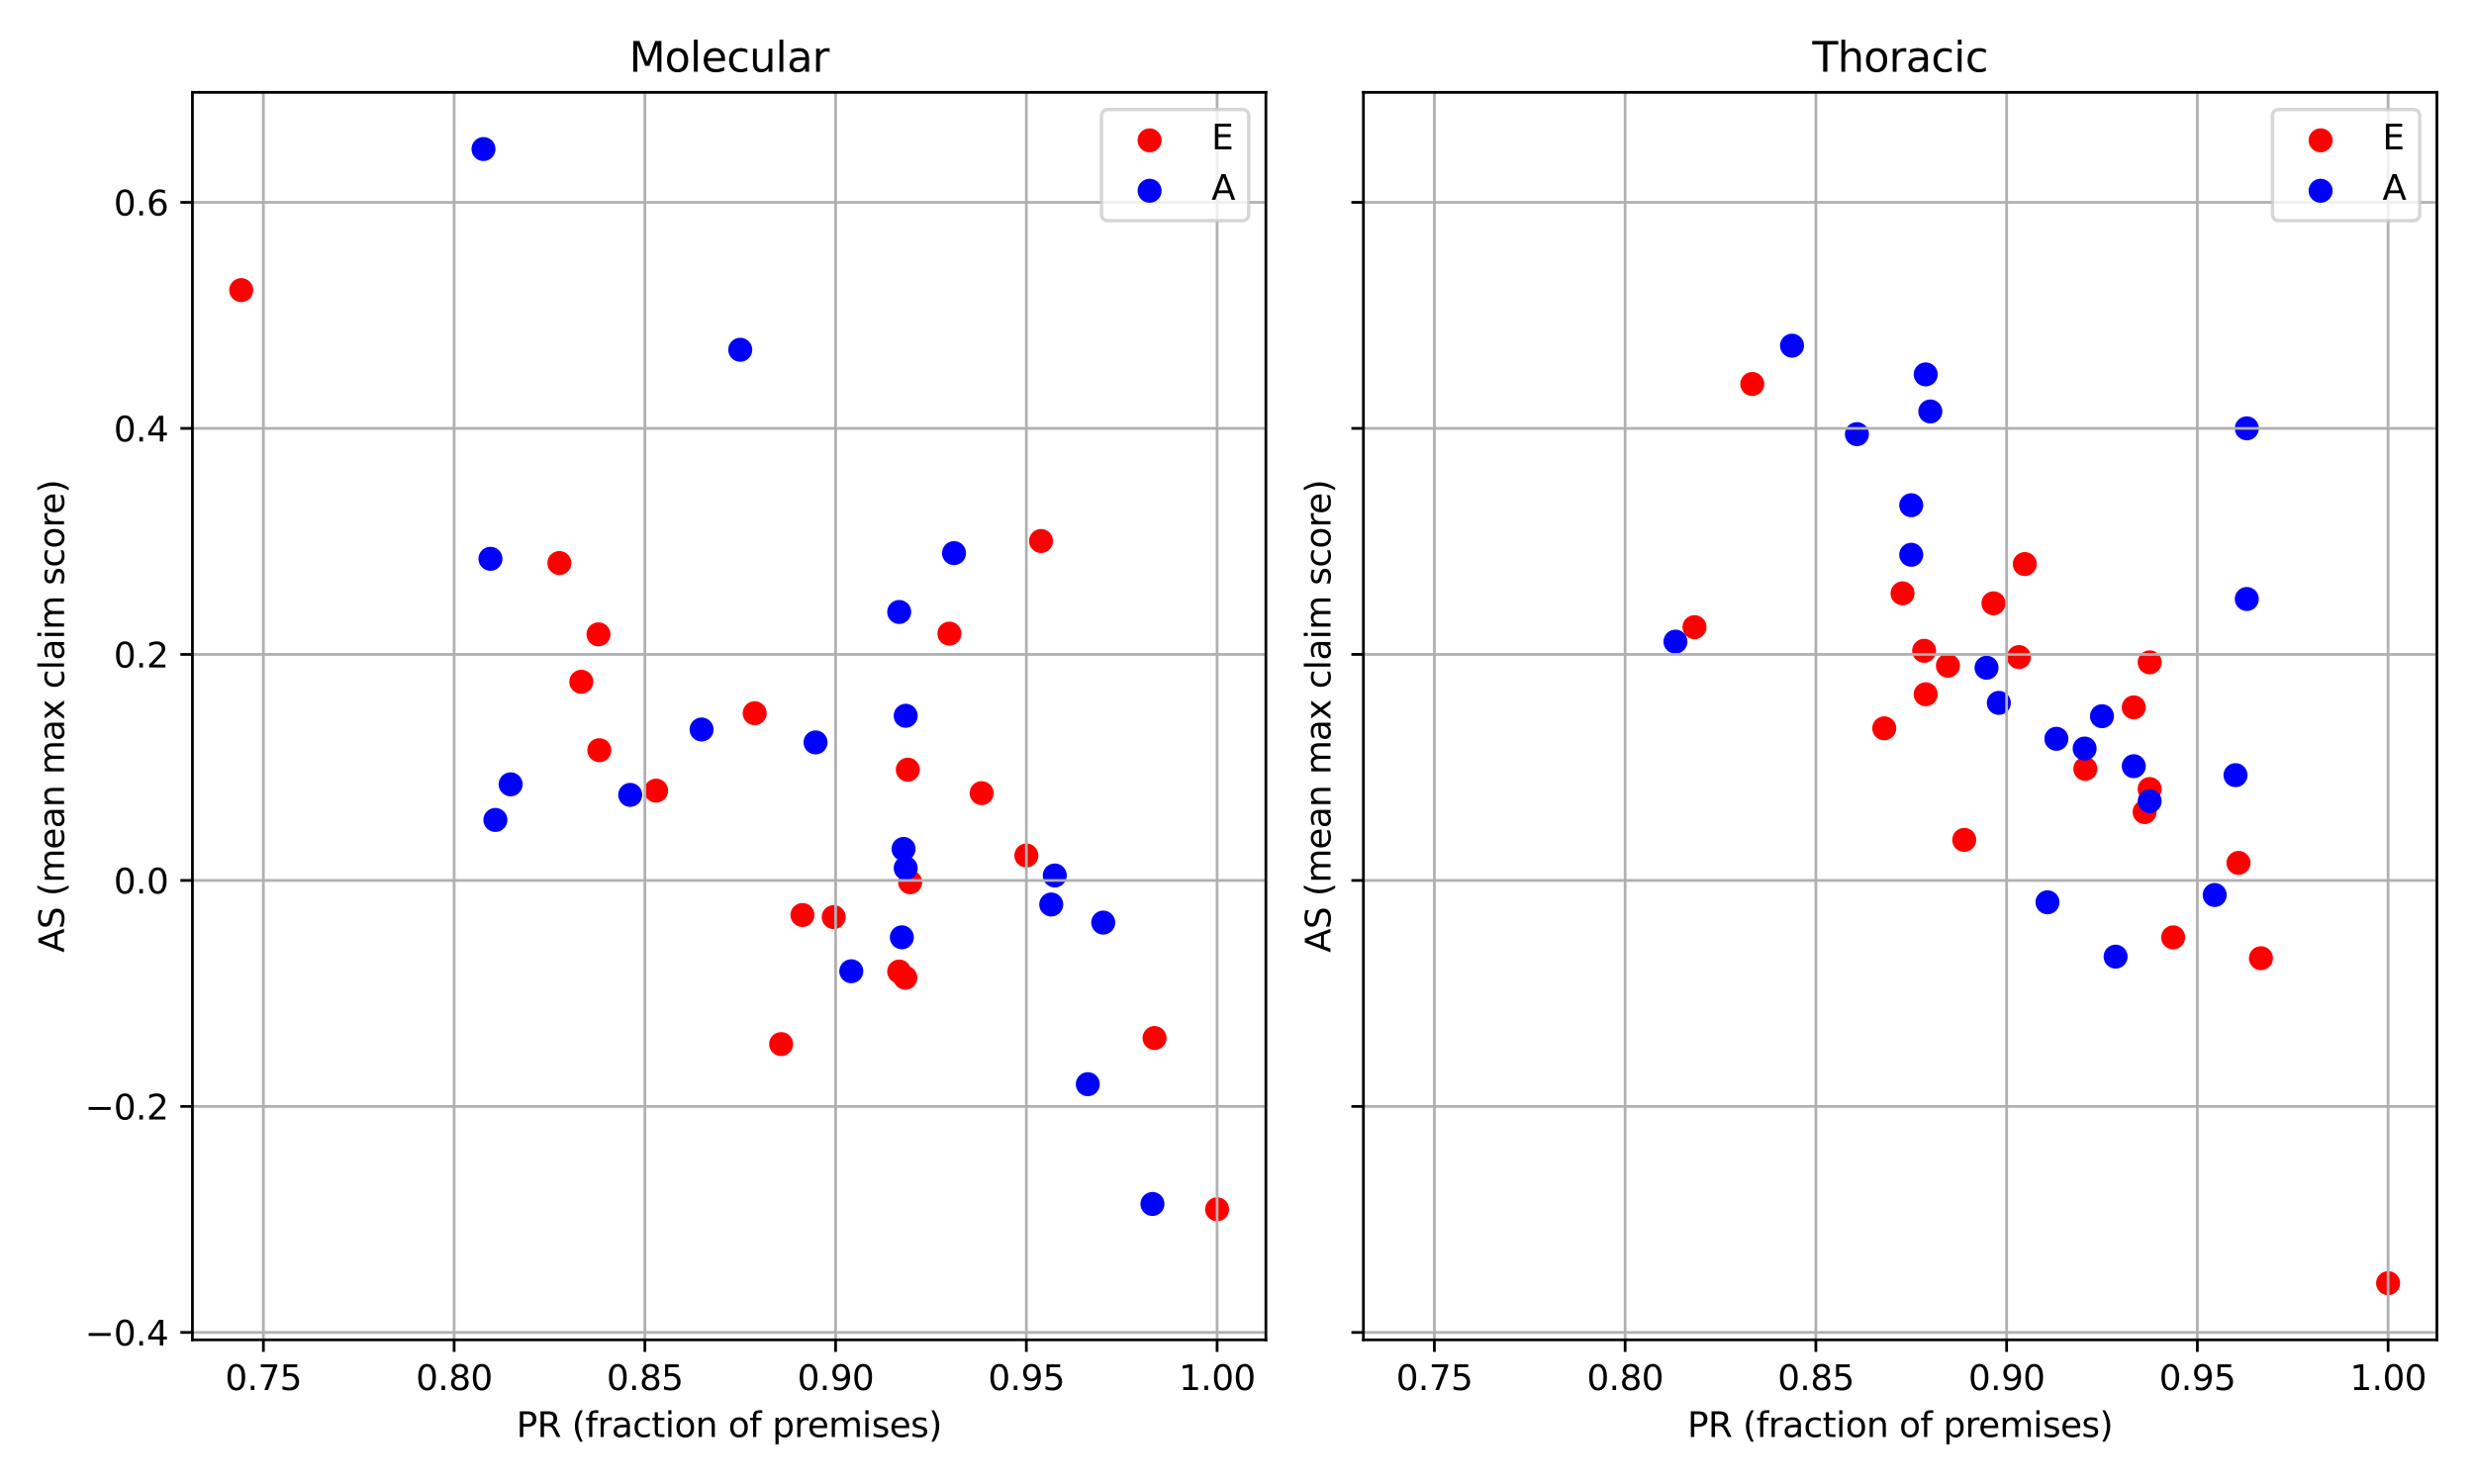 <?xml version="1.0" encoding="utf-8" standalone="no"?>
<!DOCTYPE svg PUBLIC "-//W3C//DTD SVG 1.1//EN"
  "http://www.w3.org/Graphics/SVG/1.1/DTD/svg11.dtd">
<svg xmlns:xlink="http://www.w3.org/1999/xlink" width="720pt" height="432pt" viewBox="0 0 720 432" xmlns="http://www.w3.org/2000/svg" version="1.1">
 <defs>
  <style type="text/css">*{stroke-linejoin: round; stroke-linecap: butt}</style>
 </defs>
 <g id="figure_1">
  <g id="patch_1">
   <path d="M 0 432 
L 720 432 
L 720 0 
L 0 0 
z
" style="fill: #ffffff"/>
  </g>
  <g id="axes_1">
   <g id="patch_2">
    <path d="M 56 390.04 
L 368.41 390.04 
L 368.41 26.88 
L 56 26.88 
z
" style="fill: #ffffff"/>
   </g>
   <g id="PathCollection_1">
    <defs>
     <path id="m888f3cc715" d="M 0 3 
C 0.796 3 1.559 2.684 2.121 2.121 
C 2.684 1.559 3 0.796 3 0 
C 3 -0.796 2.684 -1.559 2.121 -2.121 
C 1.559 -2.684 0.796 -3 0 -3 
C -0.796 -3 -1.559 -2.684 -2.121 -2.121 
C -2.684 -1.559 -3 -0.796 -3 0 
C -3 0.796 -2.684 1.559 -2.121 2.121 
C -1.559 2.684 -0.796 3 0 3 
z
" style="stroke: #ff0000"/>
    </defs>
    <g clip-path="url(#p2f6a38f62f)">
     <use xlink:href="#m888f3cc715" x="174.174" y="184.661" style="fill: #ff0000; stroke: #ff0000"/>
     <use xlink:href="#m888f3cc715" x="264.192" y="224.066" style="fill: #ff0000; stroke: #ff0000"/>
     <use xlink:href="#m888f3cc715" x="174.417" y="218.391" style="fill: #ff0000; stroke: #ff0000"/>
     <use xlink:href="#m888f3cc715" x="70.2" y="84.463" style="fill: #ff0000; stroke: #ff0000"/>
     <use xlink:href="#m888f3cc715" x="336.009" y="302.172" style="fill: #ff0000; stroke: #ff0000"/>
     <use xlink:href="#m888f3cc715" x="302.969" y="157.488" style="fill: #ff0000; stroke: #ff0000"/>
     <use xlink:href="#m888f3cc715" x="264.882" y="256.825" style="fill: #ff0000; stroke: #ff0000"/>
     <use xlink:href="#m888f3cc715" x="242.63" y="266.971" style="fill: #ff0000; stroke: #ff0000"/>
     <use xlink:href="#m888f3cc715" x="285.678" y="230.89" style="fill: #ff0000; stroke: #ff0000"/>
     <use xlink:href="#m888f3cc715" x="261.691" y="282.819" style="fill: #ff0000; stroke: #ff0000"/>
     <use xlink:href="#m888f3cc715" x="219.638" y="207.62" style="fill: #ff0000; stroke: #ff0000"/>
     <use xlink:href="#m888f3cc715" x="276.3" y="184.456" style="fill: #ff0000; stroke: #ff0000"/>
     <use xlink:href="#m888f3cc715" x="190.942" y="230.161" style="fill: #ff0000; stroke: #ff0000"/>
     <use xlink:href="#m888f3cc715" x="227.328" y="303.94" style="fill: #ff0000; stroke: #ff0000"/>
     <use xlink:href="#m888f3cc715" x="263.471" y="284.628" style="fill: #ff0000; stroke: #ff0000"/>
     <use xlink:href="#m888f3cc715" x="298.699" y="249.04" style="fill: #ff0000; stroke: #ff0000"/>
     <use xlink:href="#m888f3cc715" x="233.534" y="266.36" style="fill: #ff0000; stroke: #ff0000"/>
     <use xlink:href="#m888f3cc715" x="354.21" y="352.028" style="fill: #ff0000; stroke: #ff0000"/>
     <use xlink:href="#m888f3cc715" x="169.173" y="198.467" style="fill: #ff0000; stroke: #ff0000"/>
     <use xlink:href="#m888f3cc715" x="162.793" y="163.899" style="fill: #ff0000; stroke: #ff0000"/>
    </g>
   </g>
   <g id="PathCollection_2">
    <defs>
     <path id="md006587fd8" d="M 0 3 
C 0.796 3 1.559 2.684 2.121 2.121 
C 2.684 1.559 3 0.796 3 0 
C 3 -0.796 2.684 -1.559 2.121 -2.121 
C 1.559 -2.684 0.796 -3 0 -3 
C -0.796 -3 -1.559 -2.684 -2.121 -2.121 
C -2.684 -1.559 -3 -0.796 -3 0 
C -3 0.796 -2.684 1.559 -2.121 2.121 
C -1.559 2.684 -0.796 3 0 3 
z
" style="stroke: #0000ff"/>
    </defs>
    <g clip-path="url(#p2f6a38f62f)">
     <use xlink:href="#md006587fd8" x="247.75" y="282.734" style="fill: #0000ff; stroke: #0000ff"/>
     <use xlink:href="#md006587fd8" x="316.575" y="315.612" style="fill: #0000ff; stroke: #0000ff"/>
     <use xlink:href="#md006587fd8" x="204.18" y="212.362" style="fill: #0000ff; stroke: #0000ff"/>
     <use xlink:href="#md006587fd8" x="306.966" y="254.855" style="fill: #0000ff; stroke: #0000ff"/>
     <use xlink:href="#md006587fd8" x="144.168" y="238.688" style="fill: #0000ff; stroke: #0000ff"/>
     <use xlink:href="#md006587fd8" x="321.069" y="268.57" style="fill: #0000ff; stroke: #0000ff"/>
     <use xlink:href="#md006587fd8" x="305.939" y="263.305" style="fill: #0000ff; stroke: #0000ff"/>
     <use xlink:href="#md006587fd8" x="262.959" y="247.134" style="fill: #0000ff; stroke: #0000ff"/>
     <use xlink:href="#md006587fd8" x="261.691" y="178.152" style="fill: #0000ff; stroke: #0000ff"/>
     <use xlink:href="#md006587fd8" x="215.432" y="101.822" style="fill: #0000ff; stroke: #0000ff"/>
     <use xlink:href="#md006587fd8" x="148.614" y="228.323" style="fill: #0000ff; stroke: #0000ff"/>
     <use xlink:href="#md006587fd8" x="263.58" y="252.724" style="fill: #0000ff; stroke: #0000ff"/>
     <use xlink:href="#md006587fd8" x="237.345" y="216.117" style="fill: #0000ff; stroke: #0000ff"/>
     <use xlink:href="#md006587fd8" x="183.407" y="231.394" style="fill: #0000ff; stroke: #0000ff"/>
     <use xlink:href="#md006587fd8" x="140.706" y="43.387" style="fill: #0000ff; stroke: #0000ff"/>
     <use xlink:href="#md006587fd8" x="262.456" y="272.855" style="fill: #0000ff; stroke: #0000ff"/>
     <use xlink:href="#md006587fd8" x="277.643" y="161.016" style="fill: #0000ff; stroke: #0000ff"/>
     <use xlink:href="#md006587fd8" x="142.74" y="162.673" style="fill: #0000ff; stroke: #0000ff"/>
     <use xlink:href="#md006587fd8" x="263.58" y="208.365" style="fill: #0000ff; stroke: #0000ff"/>
     <use xlink:href="#md006587fd8" x="335.392" y="350.484" style="fill: #0000ff; stroke: #0000ff"/>
    </g>
   </g>
   <g id="matplotlib.axis_1">
    <g id="xtick_1">
     <g id="line2d_1">
      <path d="M 76.655 390.04 
L 76.655 26.88 
" clip-path="url(#p2f6a38f62f)" style="fill: none; stroke: #b0b0b0; stroke-width: 0.8; stroke-linecap: square"/>
     </g>
     <g id="line2d_2">
      <defs>
       <path id="m08a934def0" d="M 0 0 
L 0 3.5 
" style="stroke: #000000; stroke-width: 0.8"/>
      </defs>
      <g>
       <use xlink:href="#m08a934def0" x="76.655" y="390.04" style="stroke: #000000; stroke-width: 0.8"/>
      </g>
     </g>
     <g id="text_1">
      <!-- 0.75 -->
      <g transform="translate(65.522 404.638) scale(0.1 -0.1)">
       <defs>
        <path id="DejaVuSans-30" d="M 2034 4250 
Q 1547 4250 1301 3770 
Q 1056 3291 1056 2328 
Q 1056 1369 1301 889 
Q 1547 409 2034 409 
Q 2525 409 2770 889 
Q 3016 1369 3016 2328 
Q 3016 3291 2770 3770 
Q 2525 4250 2034 4250 
z
M 2034 4750 
Q 2819 4750 3233 4129 
Q 3647 3509 3647 2328 
Q 3647 1150 3233 529 
Q 2819 -91 2034 -91 
Q 1250 -91 836 529 
Q 422 1150 422 2328 
Q 422 3509 836 4129 
Q 1250 4750 2034 4750 
z
" transform="scale(0.016)"/>
        <path id="DejaVuSans-2e" d="M 684 794 
L 1344 794 
L 1344 0 
L 684 0 
L 684 794 
z
" transform="scale(0.016)"/>
        <path id="DejaVuSans-37" d="M 525 4666 
L 3525 4666 
L 3525 4397 
L 1831 0 
L 1172 0 
L 2766 4134 
L 525 4134 
L 525 4666 
z
" transform="scale(0.016)"/>
        <path id="DejaVuSans-35" d="M 691 4666 
L 3169 4666 
L 3169 4134 
L 1269 4134 
L 1269 2991 
Q 1406 3038 1543 3061 
Q 1681 3084 1819 3084 
Q 2600 3084 3056 2656 
Q 3513 2228 3513 1497 
Q 3513 744 3044 326 
Q 2575 -91 1722 -91 
Q 1428 -91 1123 -41 
Q 819 9 494 109 
L 494 744 
Q 775 591 1075 516 
Q 1375 441 1709 441 
Q 2250 441 2565 725 
Q 2881 1009 2881 1497 
Q 2881 1984 2565 2268 
Q 2250 2553 1709 2553 
Q 1456 2553 1204 2497 
Q 953 2441 691 2322 
L 691 4666 
z
" transform="scale(0.016)"/>
       </defs>
       <use xlink:href="#DejaVuSans-30"/>
       <use xlink:href="#DejaVuSans-2e" transform="translate(63.623 0)"/>
       <use xlink:href="#DejaVuSans-37" transform="translate(95.41 0)"/>
       <use xlink:href="#DejaVuSans-35" transform="translate(159.033 0)"/>
      </g>
     </g>
    </g>
    <g id="xtick_2">
     <g id="line2d_3">
      <path d="M 132.166 390.04 
L 132.166 26.88 
" clip-path="url(#p2f6a38f62f)" style="fill: none; stroke: #b0b0b0; stroke-width: 0.8; stroke-linecap: square"/>
     </g>
     <g id="line2d_4">
      <g>
       <use xlink:href="#m08a934def0" x="132.166" y="390.04" style="stroke: #000000; stroke-width: 0.8"/>
      </g>
     </g>
     <g id="text_2">
      <!-- 0.80 -->
      <g transform="translate(121.033 404.638) scale(0.1 -0.1)">
       <defs>
        <path id="DejaVuSans-38" d="M 2034 2216 
Q 1584 2216 1326 1975 
Q 1069 1734 1069 1313 
Q 1069 891 1326 650 
Q 1584 409 2034 409 
Q 2484 409 2743 651 
Q 3003 894 3003 1313 
Q 3003 1734 2745 1975 
Q 2488 2216 2034 2216 
z
M 1403 2484 
Q 997 2584 770 2862 
Q 544 3141 544 3541 
Q 544 4100 942 4425 
Q 1341 4750 2034 4750 
Q 2731 4750 3128 4425 
Q 3525 4100 3525 3541 
Q 3525 3141 3298 2862 
Q 3072 2584 2669 2484 
Q 3125 2378 3379 2068 
Q 3634 1759 3634 1313 
Q 3634 634 3220 271 
Q 2806 -91 2034 -91 
Q 1263 -91 848 271 
Q 434 634 434 1313 
Q 434 1759 690 2068 
Q 947 2378 1403 2484 
z
M 1172 3481 
Q 1172 3119 1398 2916 
Q 1625 2713 2034 2713 
Q 2441 2713 2670 2916 
Q 2900 3119 2900 3481 
Q 2900 3844 2670 4047 
Q 2441 4250 2034 4250 
Q 1625 4250 1398 4047 
Q 1172 3844 1172 3481 
z
" transform="scale(0.016)"/>
       </defs>
       <use xlink:href="#DejaVuSans-30"/>
       <use xlink:href="#DejaVuSans-2e" transform="translate(63.623 0)"/>
       <use xlink:href="#DejaVuSans-38" transform="translate(95.41 0)"/>
       <use xlink:href="#DejaVuSans-30" transform="translate(159.033 0)"/>
      </g>
     </g>
    </g>
    <g id="xtick_3">
     <g id="line2d_5">
      <path d="M 187.677 390.04 
L 187.677 26.88 
" clip-path="url(#p2f6a38f62f)" style="fill: none; stroke: #b0b0b0; stroke-width: 0.8; stroke-linecap: square"/>
     </g>
     <g id="line2d_6">
      <g>
       <use xlink:href="#m08a934def0" x="187.677" y="390.04" style="stroke: #000000; stroke-width: 0.8"/>
      </g>
     </g>
     <g id="text_3">
      <!-- 0.85 -->
      <g transform="translate(176.544 404.638) scale(0.1 -0.1)">
       <use xlink:href="#DejaVuSans-30"/>
       <use xlink:href="#DejaVuSans-2e" transform="translate(63.623 0)"/>
       <use xlink:href="#DejaVuSans-38" transform="translate(95.41 0)"/>
       <use xlink:href="#DejaVuSans-35" transform="translate(159.033 0)"/>
      </g>
     </g>
    </g>
    <g id="xtick_4">
     <g id="line2d_7">
      <path d="M 243.188 390.04 
L 243.188 26.88 
" clip-path="url(#p2f6a38f62f)" style="fill: none; stroke: #b0b0b0; stroke-width: 0.8; stroke-linecap: square"/>
     </g>
     <g id="line2d_8">
      <g>
       <use xlink:href="#m08a934def0" x="243.188" y="390.04" style="stroke: #000000; stroke-width: 0.8"/>
      </g>
     </g>
     <g id="text_4">
      <!-- 0.90 -->
      <g transform="translate(232.055 404.638) scale(0.1 -0.1)">
       <defs>
        <path id="DejaVuSans-39" d="M 703 97 
L 703 672 
Q 941 559 1184 500 
Q 1428 441 1663 441 
Q 2288 441 2617 861 
Q 2947 1281 2994 2138 
Q 2813 1869 2534 1725 
Q 2256 1581 1919 1581 
Q 1219 1581 811 2004 
Q 403 2428 403 3163 
Q 403 3881 828 4315 
Q 1253 4750 1959 4750 
Q 2769 4750 3195 4129 
Q 3622 3509 3622 2328 
Q 3622 1225 3098 567 
Q 2575 -91 1691 -91 
Q 1453 -91 1209 -44 
Q 966 3 703 97 
z
M 1959 2075 
Q 2384 2075 2632 2365 
Q 2881 2656 2881 3163 
Q 2881 3666 2632 3958 
Q 2384 4250 1959 4250 
Q 1534 4250 1286 3958 
Q 1038 3666 1038 3163 
Q 1038 2656 1286 2365 
Q 1534 2075 1959 2075 
z
" transform="scale(0.016)"/>
       </defs>
       <use xlink:href="#DejaVuSans-30"/>
       <use xlink:href="#DejaVuSans-2e" transform="translate(63.623 0)"/>
       <use xlink:href="#DejaVuSans-39" transform="translate(95.41 0)"/>
       <use xlink:href="#DejaVuSans-30" transform="translate(159.033 0)"/>
      </g>
     </g>
    </g>
    <g id="xtick_5">
     <g id="line2d_9">
      <path d="M 298.699 390.04 
L 298.699 26.88 
" clip-path="url(#p2f6a38f62f)" style="fill: none; stroke: #b0b0b0; stroke-width: 0.8; stroke-linecap: square"/>
     </g>
     <g id="line2d_10">
      <g>
       <use xlink:href="#m08a934def0" x="298.699" y="390.04" style="stroke: #000000; stroke-width: 0.8"/>
      </g>
     </g>
     <g id="text_5">
      <!-- 0.95 -->
      <g transform="translate(287.566 404.638) scale(0.1 -0.1)">
       <use xlink:href="#DejaVuSans-30"/>
       <use xlink:href="#DejaVuSans-2e" transform="translate(63.623 0)"/>
       <use xlink:href="#DejaVuSans-39" transform="translate(95.41 0)"/>
       <use xlink:href="#DejaVuSans-35" transform="translate(159.033 0)"/>
      </g>
     </g>
    </g>
    <g id="xtick_6">
     <g id="line2d_11">
      <path d="M 354.21 390.04 
L 354.21 26.88 
" clip-path="url(#p2f6a38f62f)" style="fill: none; stroke: #b0b0b0; stroke-width: 0.8; stroke-linecap: square"/>
     </g>
     <g id="line2d_12">
      <g>
       <use xlink:href="#m08a934def0" x="354.21" y="390.04" style="stroke: #000000; stroke-width: 0.8"/>
      </g>
     </g>
     <g id="text_6">
      <!-- 1.00 -->
      <g transform="translate(343.077 404.638) scale(0.1 -0.1)">
       <defs>
        <path id="DejaVuSans-31" d="M 794 531 
L 1825 531 
L 1825 4091 
L 703 3866 
L 703 4441 
L 1819 4666 
L 2450 4666 
L 2450 531 
L 3481 531 
L 3481 0 
L 794 0 
L 794 531 
z
" transform="scale(0.016)"/>
       </defs>
       <use xlink:href="#DejaVuSans-31"/>
       <use xlink:href="#DejaVuSans-2e" transform="translate(63.623 0)"/>
       <use xlink:href="#DejaVuSans-30" transform="translate(95.41 0)"/>
       <use xlink:href="#DejaVuSans-30" transform="translate(159.033 0)"/>
      </g>
     </g>
    </g>
    <g id="text_7">
     <!-- PR (fraction of premises) -->
     <g transform="translate(150.282 418.317) scale(0.1 -0.1)">
      <defs>
       <path id="DejaVuSans-50" d="M 1259 4147 
L 1259 2394 
L 2053 2394 
Q 2494 2394 2734 2622 
Q 2975 2850 2975 3272 
Q 2975 3691 2734 3919 
Q 2494 4147 2053 4147 
L 1259 4147 
z
M 628 4666 
L 2053 4666 
Q 2838 4666 3239 4311 
Q 3641 3956 3641 3272 
Q 3641 2581 3239 2228 
Q 2838 1875 2053 1875 
L 1259 1875 
L 1259 0 
L 628 0 
L 628 4666 
z
" transform="scale(0.016)"/>
       <path id="DejaVuSans-52" d="M 2841 2188 
Q 3044 2119 3236 1894 
Q 3428 1669 3622 1275 
L 4263 0 
L 3584 0 
L 2988 1197 
Q 2756 1666 2539 1819 
Q 2322 1972 1947 1972 
L 1259 1972 
L 1259 0 
L 628 0 
L 628 4666 
L 2053 4666 
Q 2853 4666 3247 4331 
Q 3641 3997 3641 3322 
Q 3641 2881 3436 2590 
Q 3231 2300 2841 2188 
z
M 1259 4147 
L 1259 2491 
L 2053 2491 
Q 2509 2491 2742 2702 
Q 2975 2913 2975 3322 
Q 2975 3731 2742 3939 
Q 2509 4147 2053 4147 
L 1259 4147 
z
" transform="scale(0.016)"/>
       <path id="DejaVuSans-20" transform="scale(0.016)"/>
       <path id="DejaVuSans-28" d="M 1984 4856 
Q 1566 4138 1362 3434 
Q 1159 2731 1159 2009 
Q 1159 1288 1364 580 
Q 1569 -128 1984 -844 
L 1484 -844 
Q 1016 -109 783 600 
Q 550 1309 550 2009 
Q 550 2706 781 3412 
Q 1013 4119 1484 4856 
L 1984 4856 
z
" transform="scale(0.016)"/>
       <path id="DejaVuSans-66" d="M 2375 4863 
L 2375 4384 
L 1825 4384 
Q 1516 4384 1395 4259 
Q 1275 4134 1275 3809 
L 1275 3500 
L 2222 3500 
L 2222 3053 
L 1275 3053 
L 1275 0 
L 697 0 
L 697 3053 
L 147 3053 
L 147 3500 
L 697 3500 
L 697 3744 
Q 697 4328 969 4595 
Q 1241 4863 1831 4863 
L 2375 4863 
z
" transform="scale(0.016)"/>
       <path id="DejaVuSans-72" d="M 2631 2963 
Q 2534 3019 2420 3045 
Q 2306 3072 2169 3072 
Q 1681 3072 1420 2755 
Q 1159 2438 1159 1844 
L 1159 0 
L 581 0 
L 581 3500 
L 1159 3500 
L 1159 2956 
Q 1341 3275 1631 3429 
Q 1922 3584 2338 3584 
Q 2397 3584 2469 3576 
Q 2541 3569 2628 3553 
L 2631 2963 
z
" transform="scale(0.016)"/>
       <path id="DejaVuSans-61" d="M 2194 1759 
Q 1497 1759 1228 1600 
Q 959 1441 959 1056 
Q 959 750 1161 570 
Q 1363 391 1709 391 
Q 2188 391 2477 730 
Q 2766 1069 2766 1631 
L 2766 1759 
L 2194 1759 
z
M 3341 1997 
L 3341 0 
L 2766 0 
L 2766 531 
Q 2569 213 2275 61 
Q 1981 -91 1556 -91 
Q 1019 -91 701 211 
Q 384 513 384 1019 
Q 384 1609 779 1909 
Q 1175 2209 1959 2209 
L 2766 2209 
L 2766 2266 
Q 2766 2663 2505 2880 
Q 2244 3097 1772 3097 
Q 1472 3097 1187 3025 
Q 903 2953 641 2809 
L 641 3341 
Q 956 3463 1253 3523 
Q 1550 3584 1831 3584 
Q 2591 3584 2966 3190 
Q 3341 2797 3341 1997 
z
" transform="scale(0.016)"/>
       <path id="DejaVuSans-63" d="M 3122 3366 
L 3122 2828 
Q 2878 2963 2633 3030 
Q 2388 3097 2138 3097 
Q 1578 3097 1268 2742 
Q 959 2388 959 1747 
Q 959 1106 1268 751 
Q 1578 397 2138 397 
Q 2388 397 2633 464 
Q 2878 531 3122 666 
L 3122 134 
Q 2881 22 2623 -34 
Q 2366 -91 2075 -91 
Q 1284 -91 818 406 
Q 353 903 353 1747 
Q 353 2603 823 3093 
Q 1294 3584 2113 3584 
Q 2378 3584 2631 3529 
Q 2884 3475 3122 3366 
z
" transform="scale(0.016)"/>
       <path id="DejaVuSans-74" d="M 1172 4494 
L 1172 3500 
L 2356 3500 
L 2356 3053 
L 1172 3053 
L 1172 1153 
Q 1172 725 1289 603 
Q 1406 481 1766 481 
L 2356 481 
L 2356 0 
L 1766 0 
Q 1100 0 847 248 
Q 594 497 594 1153 
L 594 3053 
L 172 3053 
L 172 3500 
L 594 3500 
L 594 4494 
L 1172 4494 
z
" transform="scale(0.016)"/>
       <path id="DejaVuSans-69" d="M 603 3500 
L 1178 3500 
L 1178 0 
L 603 0 
L 603 3500 
z
M 603 4863 
L 1178 4863 
L 1178 4134 
L 603 4134 
L 603 4863 
z
" transform="scale(0.016)"/>
       <path id="DejaVuSans-6f" d="M 1959 3097 
Q 1497 3097 1228 2736 
Q 959 2375 959 1747 
Q 959 1119 1226 758 
Q 1494 397 1959 397 
Q 2419 397 2687 759 
Q 2956 1122 2956 1747 
Q 2956 2369 2687 2733 
Q 2419 3097 1959 3097 
z
M 1959 3584 
Q 2709 3584 3137 3096 
Q 3566 2609 3566 1747 
Q 3566 888 3137 398 
Q 2709 -91 1959 -91 
Q 1206 -91 779 398 
Q 353 888 353 1747 
Q 353 2609 779 3096 
Q 1206 3584 1959 3584 
z
" transform="scale(0.016)"/>
       <path id="DejaVuSans-6e" d="M 3513 2113 
L 3513 0 
L 2938 0 
L 2938 2094 
Q 2938 2591 2744 2837 
Q 2550 3084 2163 3084 
Q 1697 3084 1428 2787 
Q 1159 2491 1159 1978 
L 1159 0 
L 581 0 
L 581 3500 
L 1159 3500 
L 1159 2956 
Q 1366 3272 1645 3428 
Q 1925 3584 2291 3584 
Q 2894 3584 3203 3211 
Q 3513 2838 3513 2113 
z
" transform="scale(0.016)"/>
       <path id="DejaVuSans-70" d="M 1159 525 
L 1159 -1331 
L 581 -1331 
L 581 3500 
L 1159 3500 
L 1159 2969 
Q 1341 3281 1617 3432 
Q 1894 3584 2278 3584 
Q 2916 3584 3314 3078 
Q 3713 2572 3713 1747 
Q 3713 922 3314 415 
Q 2916 -91 2278 -91 
Q 1894 -91 1617 61 
Q 1341 213 1159 525 
z
M 3116 1747 
Q 3116 2381 2855 2742 
Q 2594 3103 2138 3103 
Q 1681 3103 1420 2742 
Q 1159 2381 1159 1747 
Q 1159 1113 1420 752 
Q 1681 391 2138 391 
Q 2594 391 2855 752 
Q 3116 1113 3116 1747 
z
" transform="scale(0.016)"/>
       <path id="DejaVuSans-65" d="M 3597 1894 
L 3597 1613 
L 953 1613 
Q 991 1019 1311 708 
Q 1631 397 2203 397 
Q 2534 397 2845 478 
Q 3156 559 3463 722 
L 3463 178 
Q 3153 47 2828 -22 
Q 2503 -91 2169 -91 
Q 1331 -91 842 396 
Q 353 884 353 1716 
Q 353 2575 817 3079 
Q 1281 3584 2069 3584 
Q 2775 3584 3186 3129 
Q 3597 2675 3597 1894 
z
M 3022 2063 
Q 3016 2534 2758 2815 
Q 2500 3097 2075 3097 
Q 1594 3097 1305 2825 
Q 1016 2553 972 2059 
L 3022 2063 
z
" transform="scale(0.016)"/>
       <path id="DejaVuSans-6d" d="M 3328 2828 
Q 3544 3216 3844 3400 
Q 4144 3584 4550 3584 
Q 5097 3584 5394 3201 
Q 5691 2819 5691 2113 
L 5691 0 
L 5113 0 
L 5113 2094 
Q 5113 2597 4934 2840 
Q 4756 3084 4391 3084 
Q 3944 3084 3684 2787 
Q 3425 2491 3425 1978 
L 3425 0 
L 2847 0 
L 2847 2094 
Q 2847 2600 2669 2842 
Q 2491 3084 2119 3084 
Q 1678 3084 1418 2786 
Q 1159 2488 1159 1978 
L 1159 0 
L 581 0 
L 581 3500 
L 1159 3500 
L 1159 2956 
Q 1356 3278 1631 3431 
Q 1906 3584 2284 3584 
Q 2666 3584 2933 3390 
Q 3200 3197 3328 2828 
z
" transform="scale(0.016)"/>
       <path id="DejaVuSans-73" d="M 2834 3397 
L 2834 2853 
Q 2591 2978 2328 3040 
Q 2066 3103 1784 3103 
Q 1356 3103 1142 2972 
Q 928 2841 928 2578 
Q 928 2378 1081 2264 
Q 1234 2150 1697 2047 
L 1894 2003 
Q 2506 1872 2764 1633 
Q 3022 1394 3022 966 
Q 3022 478 2636 193 
Q 2250 -91 1575 -91 
Q 1294 -91 989 -36 
Q 684 19 347 128 
L 347 722 
Q 666 556 975 473 
Q 1284 391 1588 391 
Q 1994 391 2212 530 
Q 2431 669 2431 922 
Q 2431 1156 2273 1281 
Q 2116 1406 1581 1522 
L 1381 1569 
Q 847 1681 609 1914 
Q 372 2147 372 2553 
Q 372 3047 722 3315 
Q 1072 3584 1716 3584 
Q 2034 3584 2315 3537 
Q 2597 3491 2834 3397 
z
" transform="scale(0.016)"/>
       <path id="DejaVuSans-29" d="M 513 4856 
L 1013 4856 
Q 1481 4119 1714 3412 
Q 1947 2706 1947 2009 
Q 1947 1309 1714 600 
Q 1481 -109 1013 -844 
L 513 -844 
Q 928 -128 1133 580 
Q 1338 1288 1338 2009 
Q 1338 2731 1133 3434 
Q 928 4138 513 4856 
z
" transform="scale(0.016)"/>
      </defs>
      <use xlink:href="#DejaVuSans-50"/>
      <use xlink:href="#DejaVuSans-52" transform="translate(60.303 0)"/>
      <use xlink:href="#DejaVuSans-20" transform="translate(129.785 0)"/>
      <use xlink:href="#DejaVuSans-28" transform="translate(161.572 0)"/>
      <use xlink:href="#DejaVuSans-66" transform="translate(200.586 0)"/>
      <use xlink:href="#DejaVuSans-72" transform="translate(235.791 0)"/>
      <use xlink:href="#DejaVuSans-61" transform="translate(276.904 0)"/>
      <use xlink:href="#DejaVuSans-63" transform="translate(338.184 0)"/>
      <use xlink:href="#DejaVuSans-74" transform="translate(393.164 0)"/>
      <use xlink:href="#DejaVuSans-69" transform="translate(432.373 0)"/>
      <use xlink:href="#DejaVuSans-6f" transform="translate(460.156 0)"/>
      <use xlink:href="#DejaVuSans-6e" transform="translate(521.338 0)"/>
      <use xlink:href="#DejaVuSans-20" transform="translate(584.717 0)"/>
      <use xlink:href="#DejaVuSans-6f" transform="translate(616.504 0)"/>
      <use xlink:href="#DejaVuSans-66" transform="translate(677.686 0)"/>
      <use xlink:href="#DejaVuSans-20" transform="translate(712.891 0)"/>
      <use xlink:href="#DejaVuSans-70" transform="translate(744.678 0)"/>
      <use xlink:href="#DejaVuSans-72" transform="translate(808.154 0)"/>
      <use xlink:href="#DejaVuSans-65" transform="translate(847.018 0)"/>
      <use xlink:href="#DejaVuSans-6d" transform="translate(908.541 0)"/>
      <use xlink:href="#DejaVuSans-69" transform="translate(1005.953 0)"/>
      <use xlink:href="#DejaVuSans-73" transform="translate(1033.736 0)"/>
      <use xlink:href="#DejaVuSans-65" transform="translate(1085.836 0)"/>
      <use xlink:href="#DejaVuSans-73" transform="translate(1147.359 0)"/>
      <use xlink:href="#DejaVuSans-29" transform="translate(1199.459 0)"/>
     </g>
    </g>
   </g>
   <g id="matplotlib.axis_2">
    <g id="ytick_1">
     <g id="line2d_13">
      <path d="M 56 387.884 
L 368.41 387.884 
" clip-path="url(#p2f6a38f62f)" style="fill: none; stroke: #b0b0b0; stroke-width: 0.8; stroke-linecap: square"/>
     </g>
     <g id="line2d_14">
      <defs>
       <path id="mfceff91f37" d="M 0 0 
L -3.5 0 
" style="stroke: #000000; stroke-width: 0.8"/>
      </defs>
      <g>
       <use xlink:href="#mfceff91f37" x="56" y="387.884" style="stroke: #000000; stroke-width: 0.8"/>
      </g>
     </g>
     <g id="text_8">
      <!-- −0.4 -->
      <g transform="translate(24.717 391.683) scale(0.1 -0.1)">
       <defs>
        <path id="DejaVuSans-2212" d="M 678 2272 
L 4684 2272 
L 4684 1741 
L 678 1741 
L 678 2272 
z
" transform="scale(0.016)"/>
        <path id="DejaVuSans-34" d="M 2419 4116 
L 825 1625 
L 2419 1625 
L 2419 4116 
z
M 2253 4666 
L 3047 4666 
L 3047 1625 
L 3713 1625 
L 3713 1100 
L 3047 1100 
L 3047 0 
L 2419 0 
L 2419 1100 
L 313 1100 
L 313 1709 
L 2253 4666 
z
" transform="scale(0.016)"/>
       </defs>
       <use xlink:href="#DejaVuSans-2212"/>
       <use xlink:href="#DejaVuSans-30" transform="translate(83.789 0)"/>
       <use xlink:href="#DejaVuSans-2e" transform="translate(147.412 0)"/>
       <use xlink:href="#DejaVuSans-34" transform="translate(179.199 0)"/>
      </g>
     </g>
    </g>
    <g id="ytick_2">
     <g id="line2d_15">
      <path d="M 56 322.089 
L 368.41 322.089 
" clip-path="url(#p2f6a38f62f)" style="fill: none; stroke: #b0b0b0; stroke-width: 0.8; stroke-linecap: square"/>
     </g>
     <g id="line2d_16">
      <g>
       <use xlink:href="#mfceff91f37" x="56" y="322.089" style="stroke: #000000; stroke-width: 0.8"/>
      </g>
     </g>
     <g id="text_9">
      <!-- −0.2 -->
      <g transform="translate(24.717 325.888) scale(0.1 -0.1)">
       <defs>
        <path id="DejaVuSans-32" d="M 1228 531 
L 3431 531 
L 3431 0 
L 469 0 
L 469 531 
Q 828 903 1448 1529 
Q 2069 2156 2228 2338 
Q 2531 2678 2651 2914 
Q 2772 3150 2772 3378 
Q 2772 3750 2511 3984 
Q 2250 4219 1831 4219 
Q 1534 4219 1204 4116 
Q 875 4013 500 3803 
L 500 4441 
Q 881 4594 1212 4672 
Q 1544 4750 1819 4750 
Q 2544 4750 2975 4387 
Q 3406 4025 3406 3419 
Q 3406 3131 3298 2873 
Q 3191 2616 2906 2266 
Q 2828 2175 2409 1742 
Q 1991 1309 1228 531 
z
" transform="scale(0.016)"/>
       </defs>
       <use xlink:href="#DejaVuSans-2212"/>
       <use xlink:href="#DejaVuSans-30" transform="translate(83.789 0)"/>
       <use xlink:href="#DejaVuSans-2e" transform="translate(147.412 0)"/>
       <use xlink:href="#DejaVuSans-32" transform="translate(179.199 0)"/>
      </g>
     </g>
    </g>
    <g id="ytick_3">
     <g id="line2d_17">
      <path d="M 56 256.294 
L 368.41 256.294 
" clip-path="url(#p2f6a38f62f)" style="fill: none; stroke: #b0b0b0; stroke-width: 0.8; stroke-linecap: square"/>
     </g>
     <g id="line2d_18">
      <g>
       <use xlink:href="#mfceff91f37" x="56" y="256.294" style="stroke: #000000; stroke-width: 0.8"/>
      </g>
     </g>
     <g id="text_10">
      <!-- 0.0 -->
      <g transform="translate(33.097 260.094) scale(0.1 -0.1)">
       <use xlink:href="#DejaVuSans-30"/>
       <use xlink:href="#DejaVuSans-2e" transform="translate(63.623 0)"/>
       <use xlink:href="#DejaVuSans-30" transform="translate(95.41 0)"/>
      </g>
     </g>
    </g>
    <g id="ytick_4">
     <g id="line2d_19">
      <path d="M 56 190.5 
L 368.41 190.5 
" clip-path="url(#p2f6a38f62f)" style="fill: none; stroke: #b0b0b0; stroke-width: 0.8; stroke-linecap: square"/>
     </g>
     <g id="line2d_20">
      <g>
       <use xlink:href="#mfceff91f37" x="56" y="190.5" style="stroke: #000000; stroke-width: 0.8"/>
      </g>
     </g>
     <g id="text_11">
      <!-- 0.2 -->
      <g transform="translate(33.097 194.299) scale(0.1 -0.1)">
       <use xlink:href="#DejaVuSans-30"/>
       <use xlink:href="#DejaVuSans-2e" transform="translate(63.623 0)"/>
       <use xlink:href="#DejaVuSans-32" transform="translate(95.41 0)"/>
      </g>
     </g>
    </g>
    <g id="ytick_5">
     <g id="line2d_21">
      <path d="M 56 124.705 
L 368.41 124.705 
" clip-path="url(#p2f6a38f62f)" style="fill: none; stroke: #b0b0b0; stroke-width: 0.8; stroke-linecap: square"/>
     </g>
     <g id="line2d_22">
      <g>
       <use xlink:href="#mfceff91f37" x="56" y="124.705" style="stroke: #000000; stroke-width: 0.8"/>
      </g>
     </g>
     <g id="text_12">
      <!-- 0.4 -->
      <g transform="translate(33.097 128.504) scale(0.1 -0.1)">
       <use xlink:href="#DejaVuSans-30"/>
       <use xlink:href="#DejaVuSans-2e" transform="translate(63.623 0)"/>
       <use xlink:href="#DejaVuSans-34" transform="translate(95.41 0)"/>
      </g>
     </g>
    </g>
    <g id="ytick_6">
     <g id="line2d_23">
      <path d="M 56 58.91 
L 368.41 58.91 
" clip-path="url(#p2f6a38f62f)" style="fill: none; stroke: #b0b0b0; stroke-width: 0.8; stroke-linecap: square"/>
     </g>
     <g id="line2d_24">
      <g>
       <use xlink:href="#mfceff91f37" x="56" y="58.91" style="stroke: #000000; stroke-width: 0.8"/>
      </g>
     </g>
     <g id="text_13">
      <!-- 0.6 -->
      <g transform="translate(33.097 62.709) scale(0.1 -0.1)">
       <defs>
        <path id="DejaVuSans-36" d="M 2113 2584 
Q 1688 2584 1439 2293 
Q 1191 2003 1191 1497 
Q 1191 994 1439 701 
Q 1688 409 2113 409 
Q 2538 409 2786 701 
Q 3034 994 3034 1497 
Q 3034 2003 2786 2293 
Q 2538 2584 2113 2584 
z
M 3366 4563 
L 3366 3988 
Q 3128 4100 2886 4159 
Q 2644 4219 2406 4219 
Q 1781 4219 1451 3797 
Q 1122 3375 1075 2522 
Q 1259 2794 1537 2939 
Q 1816 3084 2150 3084 
Q 2853 3084 3261 2657 
Q 3669 2231 3669 1497 
Q 3669 778 3244 343 
Q 2819 -91 2113 -91 
Q 1303 -91 875 529 
Q 447 1150 447 2328 
Q 447 3434 972 4092 
Q 1497 4750 2381 4750 
Q 2619 4750 2861 4703 
Q 3103 4656 3366 4563 
z
" transform="scale(0.016)"/>
       </defs>
       <use xlink:href="#DejaVuSans-30"/>
       <use xlink:href="#DejaVuSans-2e" transform="translate(63.623 0)"/>
       <use xlink:href="#DejaVuSans-36" transform="translate(95.41 0)"/>
      </g>
     </g>
    </g>
    <g id="text_14">
     <!-- AS (mean max claim score) -->
     <g transform="translate(18.637 277.28) rotate(-90) scale(0.1 -0.1)">
      <defs>
       <path id="DejaVuSans-41" d="M 2188 4044 
L 1331 1722 
L 3047 1722 
L 2188 4044 
z
M 1831 4666 
L 2547 4666 
L 4325 0 
L 3669 0 
L 3244 1197 
L 1141 1197 
L 716 0 
L 50 0 
L 1831 4666 
z
" transform="scale(0.016)"/>
       <path id="DejaVuSans-53" d="M 3425 4513 
L 3425 3897 
Q 3066 4069 2747 4153 
Q 2428 4238 2131 4238 
Q 1616 4238 1336 4038 
Q 1056 3838 1056 3469 
Q 1056 3159 1242 3001 
Q 1428 2844 1947 2747 
L 2328 2669 
Q 3034 2534 3370 2195 
Q 3706 1856 3706 1288 
Q 3706 609 3251 259 
Q 2797 -91 1919 -91 
Q 1588 -91 1214 -16 
Q 841 59 441 206 
L 441 856 
Q 825 641 1194 531 
Q 1563 422 1919 422 
Q 2459 422 2753 634 
Q 3047 847 3047 1241 
Q 3047 1584 2836 1778 
Q 2625 1972 2144 2069 
L 1759 2144 
Q 1053 2284 737 2584 
Q 422 2884 422 3419 
Q 422 4038 858 4394 
Q 1294 4750 2059 4750 
Q 2388 4750 2728 4690 
Q 3069 4631 3425 4513 
z
" transform="scale(0.016)"/>
       <path id="DejaVuSans-78" d="M 3513 3500 
L 2247 1797 
L 3578 0 
L 2900 0 
L 1881 1375 
L 863 0 
L 184 0 
L 1544 1831 
L 300 3500 
L 978 3500 
L 1906 2253 
L 2834 3500 
L 3513 3500 
z
" transform="scale(0.016)"/>
       <path id="DejaVuSans-6c" d="M 603 4863 
L 1178 4863 
L 1178 0 
L 603 0 
L 603 4863 
z
" transform="scale(0.016)"/>
      </defs>
      <use xlink:href="#DejaVuSans-41"/>
      <use xlink:href="#DejaVuSans-53" transform="translate(68.408 0)"/>
      <use xlink:href="#DejaVuSans-20" transform="translate(131.885 0)"/>
      <use xlink:href="#DejaVuSans-28" transform="translate(163.672 0)"/>
      <use xlink:href="#DejaVuSans-6d" transform="translate(202.686 0)"/>
      <use xlink:href="#DejaVuSans-65" transform="translate(300.098 0)"/>
      <use xlink:href="#DejaVuSans-61" transform="translate(361.621 0)"/>
      <use xlink:href="#DejaVuSans-6e" transform="translate(422.9 0)"/>
      <use xlink:href="#DejaVuSans-20" transform="translate(486.279 0)"/>
      <use xlink:href="#DejaVuSans-6d" transform="translate(518.066 0)"/>
      <use xlink:href="#DejaVuSans-61" transform="translate(615.479 0)"/>
      <use xlink:href="#DejaVuSans-78" transform="translate(676.758 0)"/>
      <use xlink:href="#DejaVuSans-20" transform="translate(735.938 0)"/>
      <use xlink:href="#DejaVuSans-63" transform="translate(767.725 0)"/>
      <use xlink:href="#DejaVuSans-6c" transform="translate(822.705 0)"/>
      <use xlink:href="#DejaVuSans-61" transform="translate(850.488 0)"/>
      <use xlink:href="#DejaVuSans-69" transform="translate(911.768 0)"/>
      <use xlink:href="#DejaVuSans-6d" transform="translate(939.551 0)"/>
      <use xlink:href="#DejaVuSans-20" transform="translate(1036.963 0)"/>
      <use xlink:href="#DejaVuSans-73" transform="translate(1068.75 0)"/>
      <use xlink:href="#DejaVuSans-63" transform="translate(1120.85 0)"/>
      <use xlink:href="#DejaVuSans-6f" transform="translate(1175.83 0)"/>
      <use xlink:href="#DejaVuSans-72" transform="translate(1237.012 0)"/>
      <use xlink:href="#DejaVuSans-65" transform="translate(1275.875 0)"/>
      <use xlink:href="#DejaVuSans-29" transform="translate(1337.398 0)"/>
     </g>
    </g>
   </g>
   <g id="patch_3">
    <path d="M 56 390.04 
L 56 26.88 
" style="fill: none; stroke: #000000; stroke-width: 0.8; stroke-linejoin: miter; stroke-linecap: square"/>
   </g>
   <g id="patch_4">
    <path d="M 368.41 390.04 
L 368.41 26.88 
" style="fill: none; stroke: #000000; stroke-width: 0.8; stroke-linejoin: miter; stroke-linecap: square"/>
   </g>
   <g id="patch_5">
    <path d="M 56 390.04 
L 368.41 390.04 
" style="fill: none; stroke: #000000; stroke-width: 0.8; stroke-linejoin: miter; stroke-linecap: square"/>
   </g>
   <g id="patch_6">
    <path d="M 56 26.88 
L 368.41 26.88 
" style="fill: none; stroke: #000000; stroke-width: 0.8; stroke-linejoin: miter; stroke-linecap: square"/>
   </g>
   <g id="text_15">
    <!-- Molecular -->
    <g transform="translate(183.086 20.88) scale(0.12 -0.12)">
     <defs>
      <path id="DejaVuSans-4d" d="M 628 4666 
L 1569 4666 
L 2759 1491 
L 3956 4666 
L 4897 4666 
L 4897 0 
L 4281 0 
L 4281 4097 
L 3078 897 
L 2444 897 
L 1241 4097 
L 1241 0 
L 628 0 
L 628 4666 
z
" transform="scale(0.016)"/>
      <path id="DejaVuSans-75" d="M 544 1381 
L 544 3500 
L 1119 3500 
L 1119 1403 
Q 1119 906 1312 657 
Q 1506 409 1894 409 
Q 2359 409 2629 706 
Q 2900 1003 2900 1516 
L 2900 3500 
L 3475 3500 
L 3475 0 
L 2900 0 
L 2900 538 
Q 2691 219 2414 64 
Q 2138 -91 1772 -91 
Q 1169 -91 856 284 
Q 544 659 544 1381 
z
M 1991 3584 
L 1991 3584 
z
" transform="scale(0.016)"/>
     </defs>
     <use xlink:href="#DejaVuSans-4d"/>
     <use xlink:href="#DejaVuSans-6f" transform="translate(86.279 0)"/>
     <use xlink:href="#DejaVuSans-6c" transform="translate(147.461 0)"/>
     <use xlink:href="#DejaVuSans-65" transform="translate(175.244 0)"/>
     <use xlink:href="#DejaVuSans-63" transform="translate(236.768 0)"/>
     <use xlink:href="#DejaVuSans-75" transform="translate(291.748 0)"/>
     <use xlink:href="#DejaVuSans-6c" transform="translate(355.127 0)"/>
     <use xlink:href="#DejaVuSans-61" transform="translate(382.91 0)"/>
     <use xlink:href="#DejaVuSans-72" transform="translate(444.189 0)"/>
    </g>
   </g>
   <g id="legend_1">
    <g id="patch_7">
     <path d="M 322.569 64.236 
L 361.41 64.236 
Q 363.41 64.236 363.41 62.236 
L 363.41 33.88 
Q 363.41 31.88 361.41 31.88 
L 322.569 31.88 
Q 320.569 31.88 320.569 33.88 
L 320.569 62.236 
Q 320.569 64.236 322.569 64.236 
z
" style="fill: #ffffff; opacity: 0.8; stroke: #cccccc; stroke-linejoin: miter"/>
    </g>
    <g id="PathCollection_3">
     <g>
      <use xlink:href="#m888f3cc715" x="334.569" y="40.853" style="fill: #ff0000; stroke: #ff0000"/>
     </g>
    </g>
    <g id="text_16">
     <!-- E -->
     <g transform="translate(352.569 43.478) scale(0.1 -0.1)">
      <defs>
       <path id="DejaVuSans-45" d="M 628 4666 
L 3578 4666 
L 3578 4134 
L 1259 4134 
L 1259 2753 
L 3481 2753 
L 3481 2222 
L 1259 2222 
L 1259 531 
L 3634 531 
L 3634 0 
L 628 0 
L 628 4666 
z
" transform="scale(0.016)"/>
      </defs>
      <use xlink:href="#DejaVuSans-45"/>
     </g>
    </g>
    <g id="PathCollection_4">
     <g>
      <use xlink:href="#md006587fd8" x="334.569" y="55.532" style="fill: #0000ff; stroke: #0000ff"/>
     </g>
    </g>
    <g id="text_17">
     <!-- A -->
     <g transform="translate(352.569 58.157) scale(0.1 -0.1)">
      <use xlink:href="#DejaVuSans-41"/>
     </g>
    </g>
   </g>
  </g>
  <g id="axes_2">
   <g id="patch_8">
    <path d="M 396.79 390.04 
L 709.2 390.04 
L 709.2 26.88 
L 396.79 26.88 
z
" style="fill: #ffffff"/>
   </g>
   <g id="PathCollection_5">
    <g clip-path="url(#pc0ba408ee1)">
     <use xlink:href="#m888f3cc715" x="624.135" y="236.397" style="fill: #ff0000; stroke: #ff0000"/>
     <use xlink:href="#m888f3cc715" x="553.699" y="172.725" style="fill: #ff0000; stroke: #ff0000"/>
     <use xlink:href="#m888f3cc715" x="632.452" y="272.877" style="fill: #ff0000; stroke: #ff0000"/>
     <use xlink:href="#m888f3cc715" x="620.985" y="205.92" style="fill: #ff0000; stroke: #ff0000"/>
     <use xlink:href="#m888f3cc715" x="560.428" y="202.104" style="fill: #ff0000; stroke: #ff0000"/>
     <use xlink:href="#m888f3cc715" x="651.462" y="251.195" style="fill: #ff0000; stroke: #ff0000"/>
     <use xlink:href="#m888f3cc715" x="587.559" y="191.278" style="fill: #ff0000; stroke: #ff0000"/>
     <use xlink:href="#m888f3cc715" x="566.898" y="193.79" style="fill: #ff0000; stroke: #ff0000"/>
     <use xlink:href="#m888f3cc715" x="695" y="373.533" style="fill: #ff0000; stroke: #ff0000"/>
     <use xlink:href="#m888f3cc715" x="580.149" y="175.623" style="fill: #ff0000; stroke: #ff0000"/>
     <use xlink:href="#m888f3cc715" x="571.642" y="244.497" style="fill: #ff0000; stroke: #ff0000"/>
     <use xlink:href="#m888f3cc715" x="606.887" y="223.817" style="fill: #ff0000; stroke: #ff0000"/>
     <use xlink:href="#m888f3cc715" x="625.611" y="192.811" style="fill: #ff0000; stroke: #ff0000"/>
     <use xlink:href="#m888f3cc715" x="625.611" y="229.695" style="fill: #ff0000; stroke: #ff0000"/>
     <use xlink:href="#m888f3cc715" x="589.265" y="164.199" style="fill: #ff0000; stroke: #ff0000"/>
     <use xlink:href="#m888f3cc715" x="559.973" y="189.453" style="fill: #ff0000; stroke: #ff0000"/>
     <use xlink:href="#m888f3cc715" x="493.142" y="182.569" style="fill: #ff0000; stroke: #ff0000"/>
     <use xlink:href="#m888f3cc715" x="548.367" y="212.019" style="fill: #ff0000; stroke: #ff0000"/>
     <use xlink:href="#m888f3cc715" x="509.963" y="111.784" style="fill: #ff0000; stroke: #ff0000"/>
     <use xlink:href="#m888f3cc715" x="657.992" y="278.94" style="fill: #ff0000; stroke: #ff0000"/>
    </g>
   </g>
   <g id="PathCollection_6">
    <g clip-path="url(#pc0ba408ee1)">
     <use xlink:href="#md006587fd8" x="650.591" y="225.651" style="fill: #0000ff; stroke: #0000ff"/>
     <use xlink:href="#md006587fd8" x="595.873" y="262.662" style="fill: #0000ff; stroke: #0000ff"/>
     <use xlink:href="#md006587fd8" x="581.712" y="204.614" style="fill: #0000ff; stroke: #0000ff"/>
     <use xlink:href="#md006587fd8" x="561.773" y="119.777" style="fill: #0000ff; stroke: #0000ff"/>
     <use xlink:href="#md006587fd8" x="653.88" y="174.37" style="fill: #0000ff; stroke: #0000ff"/>
     <use xlink:href="#md006587fd8" x="521.528" y="100.62" style="fill: #0000ff; stroke: #0000ff"/>
     <use xlink:href="#md006587fd8" x="625.611" y="233.218" style="fill: #0000ff; stroke: #0000ff"/>
     <use xlink:href="#md006587fd8" x="606.687" y="217.904" style="fill: #0000ff; stroke: #0000ff"/>
     <use xlink:href="#md006587fd8" x="540.412" y="126.378" style="fill: #0000ff; stroke: #0000ff"/>
     <use xlink:href="#md006587fd8" x="578.135" y="194.384" style="fill: #0000ff; stroke: #0000ff"/>
     <use xlink:href="#md006587fd8" x="556.222" y="147.07" style="fill: #0000ff; stroke: #0000ff"/>
     <use xlink:href="#md006587fd8" x="644.535" y="260.542" style="fill: #0000ff; stroke: #0000ff"/>
     <use xlink:href="#md006587fd8" x="620.985" y="223.045" style="fill: #0000ff; stroke: #0000ff"/>
     <use xlink:href="#md006587fd8" x="615.698" y="278.485" style="fill: #0000ff; stroke: #0000ff"/>
     <use xlink:href="#md006587fd8" x="653.88" y="124.692" style="fill: #0000ff; stroke: #0000ff"/>
     <use xlink:href="#md006587fd8" x="487.596" y="186.785" style="fill: #0000ff; stroke: #0000ff"/>
     <use xlink:href="#md006587fd8" x="560.428" y="108.989" style="fill: #0000ff; stroke: #0000ff"/>
     <use xlink:href="#md006587fd8" x="611.733" y="208.491" style="fill: #0000ff; stroke: #0000ff"/>
     <use xlink:href="#md006587fd8" x="556.222" y="161.494" style="fill: #0000ff; stroke: #0000ff"/>
     <use xlink:href="#md006587fd8" x="598.459" y="215.068" style="fill: #0000ff; stroke: #0000ff"/>
    </g>
   </g>
   <g id="matplotlib.axis_3">
    <g id="xtick_7">
     <g id="line2d_25">
      <path d="M 417.445 390.04 
L 417.445 26.88 
" clip-path="url(#pc0ba408ee1)" style="fill: none; stroke: #b0b0b0; stroke-width: 0.8; stroke-linecap: square"/>
     </g>
     <g id="line2d_26">
      <g>
       <use xlink:href="#m08a934def0" x="417.445" y="390.04" style="stroke: #000000; stroke-width: 0.8"/>
      </g>
     </g>
     <g id="text_18">
      <!-- 0.75 -->
      <g transform="translate(406.312 404.638) scale(0.1 -0.1)">
       <use xlink:href="#DejaVuSans-30"/>
       <use xlink:href="#DejaVuSans-2e" transform="translate(63.623 0)"/>
       <use xlink:href="#DejaVuSans-37" transform="translate(95.41 0)"/>
       <use xlink:href="#DejaVuSans-35" transform="translate(159.033 0)"/>
      </g>
     </g>
    </g>
    <g id="xtick_8">
     <g id="line2d_27">
      <path d="M 472.956 390.04 
L 472.956 26.88 
" clip-path="url(#pc0ba408ee1)" style="fill: none; stroke: #b0b0b0; stroke-width: 0.8; stroke-linecap: square"/>
     </g>
     <g id="line2d_28">
      <g>
       <use xlink:href="#m08a934def0" x="472.956" y="390.04" style="stroke: #000000; stroke-width: 0.8"/>
      </g>
     </g>
     <g id="text_19">
      <!-- 0.80 -->
      <g transform="translate(461.823 404.638) scale(0.1 -0.1)">
       <use xlink:href="#DejaVuSans-30"/>
       <use xlink:href="#DejaVuSans-2e" transform="translate(63.623 0)"/>
       <use xlink:href="#DejaVuSans-38" transform="translate(95.41 0)"/>
       <use xlink:href="#DejaVuSans-30" transform="translate(159.033 0)"/>
      </g>
     </g>
    </g>
    <g id="xtick_9">
     <g id="line2d_29">
      <path d="M 528.467 390.04 
L 528.467 26.88 
" clip-path="url(#pc0ba408ee1)" style="fill: none; stroke: #b0b0b0; stroke-width: 0.8; stroke-linecap: square"/>
     </g>
     <g id="line2d_30">
      <g>
       <use xlink:href="#m08a934def0" x="528.467" y="390.04" style="stroke: #000000; stroke-width: 0.8"/>
      </g>
     </g>
     <g id="text_20">
      <!-- 0.85 -->
      <g transform="translate(517.334 404.638) scale(0.1 -0.1)">
       <use xlink:href="#DejaVuSans-30"/>
       <use xlink:href="#DejaVuSans-2e" transform="translate(63.623 0)"/>
       <use xlink:href="#DejaVuSans-38" transform="translate(95.41 0)"/>
       <use xlink:href="#DejaVuSans-35" transform="translate(159.033 0)"/>
      </g>
     </g>
    </g>
    <g id="xtick_10">
     <g id="line2d_31">
      <path d="M 583.978 390.04 
L 583.978 26.88 
" clip-path="url(#pc0ba408ee1)" style="fill: none; stroke: #b0b0b0; stroke-width: 0.8; stroke-linecap: square"/>
     </g>
     <g id="line2d_32">
      <g>
       <use xlink:href="#m08a934def0" x="583.978" y="390.04" style="stroke: #000000; stroke-width: 0.8"/>
      </g>
     </g>
     <g id="text_21">
      <!-- 0.90 -->
      <g transform="translate(572.845 404.638) scale(0.1 -0.1)">
       <use xlink:href="#DejaVuSans-30"/>
       <use xlink:href="#DejaVuSans-2e" transform="translate(63.623 0)"/>
       <use xlink:href="#DejaVuSans-39" transform="translate(95.41 0)"/>
       <use xlink:href="#DejaVuSans-30" transform="translate(159.033 0)"/>
      </g>
     </g>
    </g>
    <g id="xtick_11">
     <g id="line2d_33">
      <path d="M 639.489 390.04 
L 639.489 26.88 
" clip-path="url(#pc0ba408ee1)" style="fill: none; stroke: #b0b0b0; stroke-width: 0.8; stroke-linecap: square"/>
     </g>
     <g id="line2d_34">
      <g>
       <use xlink:href="#m08a934def0" x="639.489" y="390.04" style="stroke: #000000; stroke-width: 0.8"/>
      </g>
     </g>
     <g id="text_22">
      <!-- 0.95 -->
      <g transform="translate(628.356 404.638) scale(0.1 -0.1)">
       <use xlink:href="#DejaVuSans-30"/>
       <use xlink:href="#DejaVuSans-2e" transform="translate(63.623 0)"/>
       <use xlink:href="#DejaVuSans-39" transform="translate(95.41 0)"/>
       <use xlink:href="#DejaVuSans-35" transform="translate(159.033 0)"/>
      </g>
     </g>
    </g>
    <g id="xtick_12">
     <g id="line2d_35">
      <path d="M 695 390.04 
L 695 26.88 
" clip-path="url(#pc0ba408ee1)" style="fill: none; stroke: #b0b0b0; stroke-width: 0.8; stroke-linecap: square"/>
     </g>
     <g id="line2d_36">
      <g>
       <use xlink:href="#m08a934def0" x="695" y="390.04" style="stroke: #000000; stroke-width: 0.8"/>
      </g>
     </g>
     <g id="text_23">
      <!-- 1.00 -->
      <g transform="translate(683.867 404.638) scale(0.1 -0.1)">
       <use xlink:href="#DejaVuSans-31"/>
       <use xlink:href="#DejaVuSans-2e" transform="translate(63.623 0)"/>
       <use xlink:href="#DejaVuSans-30" transform="translate(95.41 0)"/>
       <use xlink:href="#DejaVuSans-30" transform="translate(159.033 0)"/>
      </g>
     </g>
    </g>
    <g id="text_24">
     <!-- PR (fraction of premises) -->
     <g transform="translate(491.072 418.317) scale(0.1 -0.1)">
      <use xlink:href="#DejaVuSans-50"/>
      <use xlink:href="#DejaVuSans-52" transform="translate(60.303 0)"/>
      <use xlink:href="#DejaVuSans-20" transform="translate(129.785 0)"/>
      <use xlink:href="#DejaVuSans-28" transform="translate(161.572 0)"/>
      <use xlink:href="#DejaVuSans-66" transform="translate(200.586 0)"/>
      <use xlink:href="#DejaVuSans-72" transform="translate(235.791 0)"/>
      <use xlink:href="#DejaVuSans-61" transform="translate(276.904 0)"/>
      <use xlink:href="#DejaVuSans-63" transform="translate(338.184 0)"/>
      <use xlink:href="#DejaVuSans-74" transform="translate(393.164 0)"/>
      <use xlink:href="#DejaVuSans-69" transform="translate(432.373 0)"/>
      <use xlink:href="#DejaVuSans-6f" transform="translate(460.156 0)"/>
      <use xlink:href="#DejaVuSans-6e" transform="translate(521.338 0)"/>
      <use xlink:href="#DejaVuSans-20" transform="translate(584.717 0)"/>
      <use xlink:href="#DejaVuSans-6f" transform="translate(616.504 0)"/>
      <use xlink:href="#DejaVuSans-66" transform="translate(677.686 0)"/>
      <use xlink:href="#DejaVuSans-20" transform="translate(712.891 0)"/>
      <use xlink:href="#DejaVuSans-70" transform="translate(744.678 0)"/>
      <use xlink:href="#DejaVuSans-72" transform="translate(808.154 0)"/>
      <use xlink:href="#DejaVuSans-65" transform="translate(847.018 0)"/>
      <use xlink:href="#DejaVuSans-6d" transform="translate(908.541 0)"/>
      <use xlink:href="#DejaVuSans-69" transform="translate(1005.953 0)"/>
      <use xlink:href="#DejaVuSans-73" transform="translate(1033.736 0)"/>
      <use xlink:href="#DejaVuSans-65" transform="translate(1085.836 0)"/>
      <use xlink:href="#DejaVuSans-73" transform="translate(1147.359 0)"/>
      <use xlink:href="#DejaVuSans-29" transform="translate(1199.459 0)"/>
     </g>
    </g>
   </g>
   <g id="matplotlib.axis_4">
    <g id="ytick_7">
     <g id="line2d_37">
      <path d="M 396.79 387.884 
L 709.2 387.884 
" clip-path="url(#pc0ba408ee1)" style="fill: none; stroke: #b0b0b0; stroke-width: 0.8; stroke-linecap: square"/>
     </g>
     <g id="line2d_38">
      <g>
       <use xlink:href="#mfceff91f37" x="396.79" y="387.884" style="stroke: #000000; stroke-width: 0.8"/>
      </g>
     </g>
    </g>
    <g id="ytick_8">
     <g id="line2d_39">
      <path d="M 396.79 322.089 
L 709.2 322.089 
" clip-path="url(#pc0ba408ee1)" style="fill: none; stroke: #b0b0b0; stroke-width: 0.8; stroke-linecap: square"/>
     </g>
     <g id="line2d_40">
      <g>
       <use xlink:href="#mfceff91f37" x="396.79" y="322.089" style="stroke: #000000; stroke-width: 0.8"/>
      </g>
     </g>
    </g>
    <g id="ytick_9">
     <g id="line2d_41">
      <path d="M 396.79 256.294 
L 709.2 256.294 
" clip-path="url(#pc0ba408ee1)" style="fill: none; stroke: #b0b0b0; stroke-width: 0.8; stroke-linecap: square"/>
     </g>
     <g id="line2d_42">
      <g>
       <use xlink:href="#mfceff91f37" x="396.79" y="256.294" style="stroke: #000000; stroke-width: 0.8"/>
      </g>
     </g>
    </g>
    <g id="ytick_10">
     <g id="line2d_43">
      <path d="M 396.79 190.5 
L 709.2 190.5 
" clip-path="url(#pc0ba408ee1)" style="fill: none; stroke: #b0b0b0; stroke-width: 0.8; stroke-linecap: square"/>
     </g>
     <g id="line2d_44">
      <g>
       <use xlink:href="#mfceff91f37" x="396.79" y="190.5" style="stroke: #000000; stroke-width: 0.8"/>
      </g>
     </g>
    </g>
    <g id="ytick_11">
     <g id="line2d_45">
      <path d="M 396.79 124.705 
L 709.2 124.705 
" clip-path="url(#pc0ba408ee1)" style="fill: none; stroke: #b0b0b0; stroke-width: 0.8; stroke-linecap: square"/>
     </g>
     <g id="line2d_46">
      <g>
       <use xlink:href="#mfceff91f37" x="396.79" y="124.705" style="stroke: #000000; stroke-width: 0.8"/>
      </g>
     </g>
    </g>
    <g id="ytick_12">
     <g id="line2d_47">
      <path d="M 396.79 58.91 
L 709.2 58.91 
" clip-path="url(#pc0ba408ee1)" style="fill: none; stroke: #b0b0b0; stroke-width: 0.8; stroke-linecap: square"/>
     </g>
     <g id="line2d_48">
      <g>
       <use xlink:href="#mfceff91f37" x="396.79" y="58.91" style="stroke: #000000; stroke-width: 0.8"/>
      </g>
     </g>
    </g>
    <g id="text_25">
     <!-- AS (mean max claim score) -->
     <g transform="translate(387.21 277.28) rotate(-90) scale(0.1 -0.1)">
      <use xlink:href="#DejaVuSans-41"/>
      <use xlink:href="#DejaVuSans-53" transform="translate(68.408 0)"/>
      <use xlink:href="#DejaVuSans-20" transform="translate(131.885 0)"/>
      <use xlink:href="#DejaVuSans-28" transform="translate(163.672 0)"/>
      <use xlink:href="#DejaVuSans-6d" transform="translate(202.686 0)"/>
      <use xlink:href="#DejaVuSans-65" transform="translate(300.098 0)"/>
      <use xlink:href="#DejaVuSans-61" transform="translate(361.621 0)"/>
      <use xlink:href="#DejaVuSans-6e" transform="translate(422.9 0)"/>
      <use xlink:href="#DejaVuSans-20" transform="translate(486.279 0)"/>
      <use xlink:href="#DejaVuSans-6d" transform="translate(518.066 0)"/>
      <use xlink:href="#DejaVuSans-61" transform="translate(615.479 0)"/>
      <use xlink:href="#DejaVuSans-78" transform="translate(676.758 0)"/>
      <use xlink:href="#DejaVuSans-20" transform="translate(735.938 0)"/>
      <use xlink:href="#DejaVuSans-63" transform="translate(767.725 0)"/>
      <use xlink:href="#DejaVuSans-6c" transform="translate(822.705 0)"/>
      <use xlink:href="#DejaVuSans-61" transform="translate(850.488 0)"/>
      <use xlink:href="#DejaVuSans-69" transform="translate(911.768 0)"/>
      <use xlink:href="#DejaVuSans-6d" transform="translate(939.551 0)"/>
      <use xlink:href="#DejaVuSans-20" transform="translate(1036.963 0)"/>
      <use xlink:href="#DejaVuSans-73" transform="translate(1068.75 0)"/>
      <use xlink:href="#DejaVuSans-63" transform="translate(1120.85 0)"/>
      <use xlink:href="#DejaVuSans-6f" transform="translate(1175.83 0)"/>
      <use xlink:href="#DejaVuSans-72" transform="translate(1237.012 0)"/>
      <use xlink:href="#DejaVuSans-65" transform="translate(1275.875 0)"/>
      <use xlink:href="#DejaVuSans-29" transform="translate(1337.398 0)"/>
     </g>
    </g>
   </g>
   <g id="patch_9">
    <path d="M 396.79 390.04 
L 396.79 26.88 
" style="fill: none; stroke: #000000; stroke-width: 0.8; stroke-linejoin: miter; stroke-linecap: square"/>
   </g>
   <g id="patch_10">
    <path d="M 709.2 390.04 
L 709.2 26.88 
" style="fill: none; stroke: #000000; stroke-width: 0.8; stroke-linejoin: miter; stroke-linecap: square"/>
   </g>
   <g id="patch_11">
    <path d="M 396.79 390.04 
L 709.2 390.04 
" style="fill: none; stroke: #000000; stroke-width: 0.8; stroke-linejoin: miter; stroke-linecap: square"/>
   </g>
   <g id="patch_12">
    <path d="M 396.79 26.88 
L 709.2 26.88 
" style="fill: none; stroke: #000000; stroke-width: 0.8; stroke-linejoin: miter; stroke-linecap: square"/>
   </g>
   <g id="text_26">
    <!-- Thoracic -->
    <g transform="translate(527.448 20.88) scale(0.12 -0.12)">
     <defs>
      <path id="DejaVuSans-54" d="M -19 4666 
L 3928 4666 
L 3928 4134 
L 2272 4134 
L 2272 0 
L 1638 0 
L 1638 4134 
L -19 4134 
L -19 4666 
z
" transform="scale(0.016)"/>
      <path id="DejaVuSans-68" d="M 3513 2113 
L 3513 0 
L 2938 0 
L 2938 2094 
Q 2938 2591 2744 2837 
Q 2550 3084 2163 3084 
Q 1697 3084 1428 2787 
Q 1159 2491 1159 1978 
L 1159 0 
L 581 0 
L 581 4863 
L 1159 4863 
L 1159 2956 
Q 1366 3272 1645 3428 
Q 1925 3584 2291 3584 
Q 2894 3584 3203 3211 
Q 3513 2838 3513 2113 
z
" transform="scale(0.016)"/>
     </defs>
     <use xlink:href="#DejaVuSans-54"/>
     <use xlink:href="#DejaVuSans-68" transform="translate(61.084 0)"/>
     <use xlink:href="#DejaVuSans-6f" transform="translate(124.463 0)"/>
     <use xlink:href="#DejaVuSans-72" transform="translate(185.645 0)"/>
     <use xlink:href="#DejaVuSans-61" transform="translate(226.758 0)"/>
     <use xlink:href="#DejaVuSans-63" transform="translate(288.037 0)"/>
     <use xlink:href="#DejaVuSans-69" transform="translate(343.018 0)"/>
     <use xlink:href="#DejaVuSans-63" transform="translate(370.801 0)"/>
    </g>
   </g>
   <g id="legend_2">
    <g id="patch_13">
     <path d="M 663.359 64.236 
L 702.2 64.236 
Q 704.2 64.236 704.2 62.236 
L 704.2 33.88 
Q 704.2 31.88 702.2 31.88 
L 663.359 31.88 
Q 661.359 31.88 661.359 33.88 
L 661.359 62.236 
Q 661.359 64.236 663.359 64.236 
z
" style="fill: #ffffff; opacity: 0.8; stroke: #cccccc; stroke-linejoin: miter"/>
    </g>
    <g id="PathCollection_7">
     <g>
      <use xlink:href="#m888f3cc715" x="675.359" y="40.853" style="fill: #ff0000; stroke: #ff0000"/>
     </g>
    </g>
    <g id="text_27">
     <!-- E -->
     <g transform="translate(693.359 43.478) scale(0.1 -0.1)">
      <use xlink:href="#DejaVuSans-45"/>
     </g>
    </g>
    <g id="PathCollection_8">
     <g>
      <use xlink:href="#md006587fd8" x="675.359" y="55.532" style="fill: #0000ff; stroke: #0000ff"/>
     </g>
    </g>
    <g id="text_28">
     <!-- A -->
     <g transform="translate(693.359 58.157) scale(0.1 -0.1)">
      <use xlink:href="#DejaVuSans-41"/>
     </g>
    </g>
   </g>
  </g>
 </g>
 <defs>
  <clipPath id="p2f6a38f62f">
   <rect x="56" y="26.88" width="312.41" height="363.16"/>
  </clipPath>
  <clipPath id="pc0ba408ee1">
   <rect x="396.79" y="26.88" width="312.41" height="363.16"/>
  </clipPath>
 </defs>
</svg>
